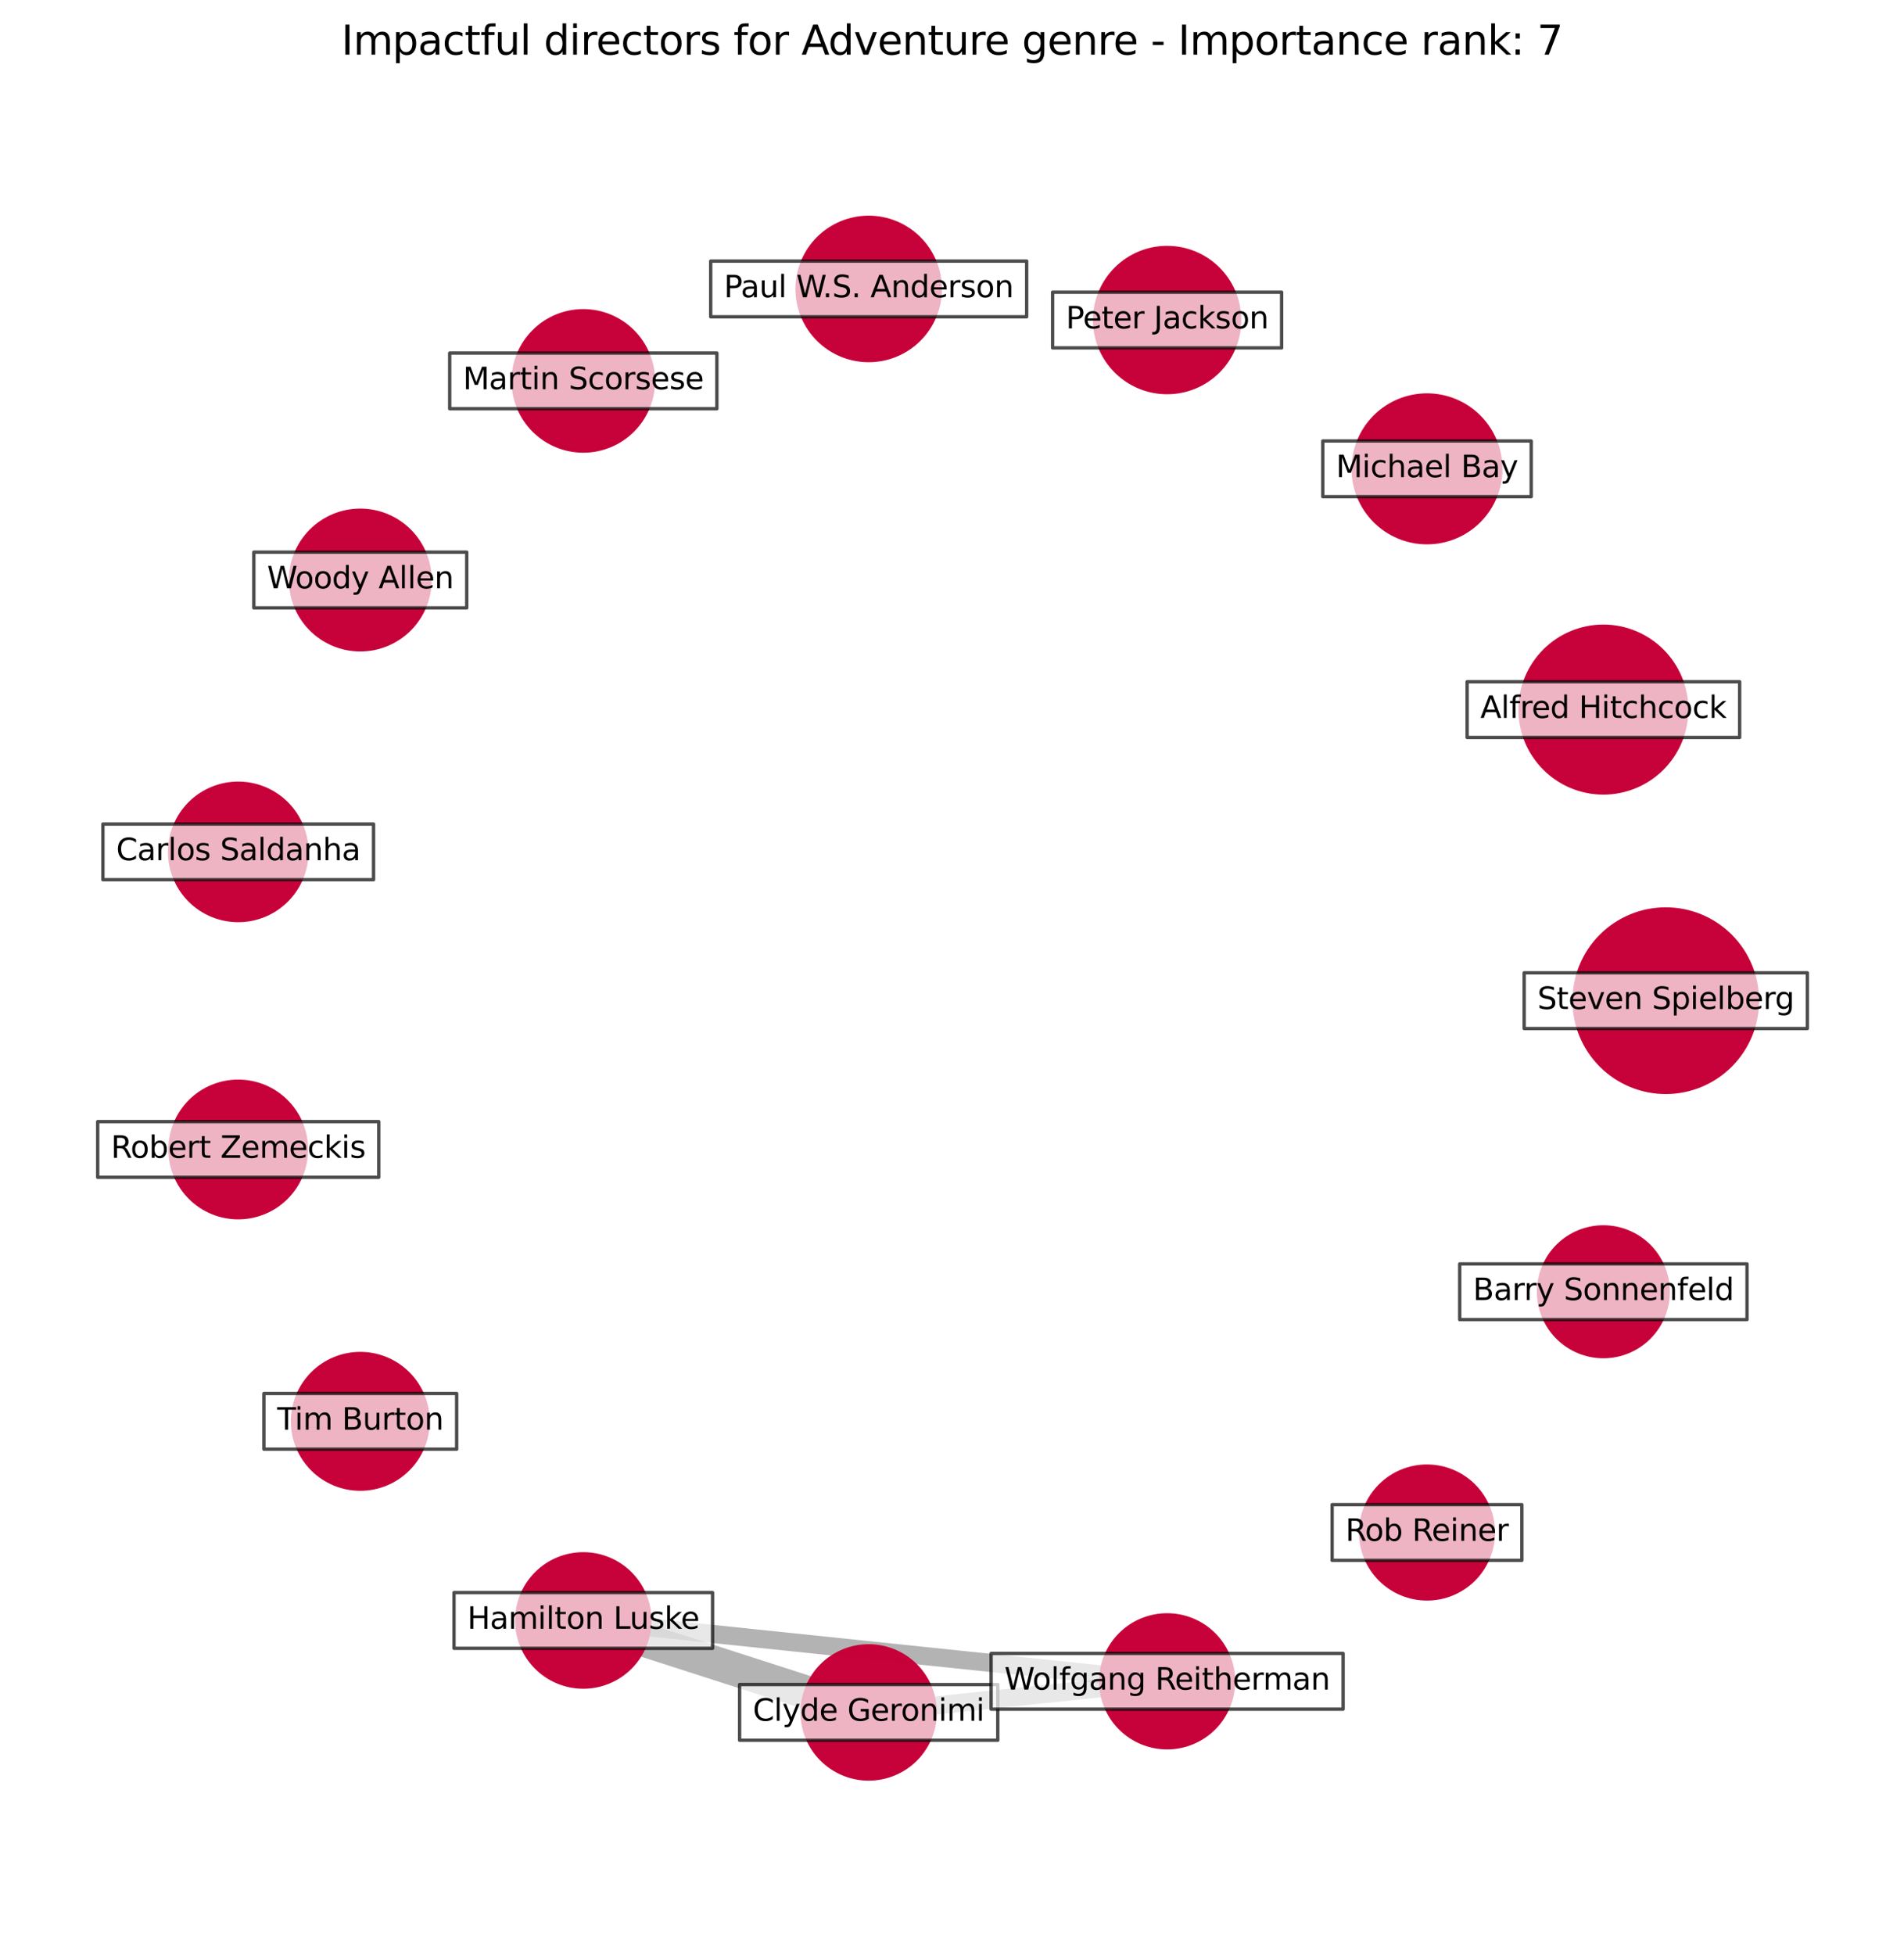 <?xml version="1.0" encoding="utf-8" standalone="no"?>
<!DOCTYPE svg PUBLIC "-//W3C//DTD SVG 1.1//EN"
  "http://www.w3.org/Graphics/SVG/1.1/DTD/svg11.dtd">
<svg xmlns:xlink="http://www.w3.org/1999/xlink" width="568.8pt" height="583.918pt" viewBox="0 0 568.8 583.918" xmlns="http://www.w3.org/2000/svg" version="1.1">
 <defs>
  <style type="text/css">*{stroke-linejoin: round; stroke-linecap: butt}</style>
 </defs>
 <g id="figure_1">
  <g id="patch_1">
   <path d="M 0 583.918 
L 568.8 583.918 
L 568.8 0 
L 0 0 
z
" style="fill: #ffffff"/>
  </g>
  <g id="axes_1">
   <g id="LineCollection_1">
    <path d="M 174.251 483.914 
L 259.51 511.376 
" clip-path="url(#pc24ef731c5)" style="fill: none; stroke: #000000; stroke-opacity: 0.3; stroke-width: 10"/>
    <path d="M 174.251 483.914 
L 348.664 502.087 
" clip-path="url(#pc24ef731c5)" style="fill: none; stroke: #000000; stroke-opacity: 0.3; stroke-width: 5.409"/>
    <path d="M 259.51 511.376 
L 348.664 502.087 
" clip-path="url(#pc24ef731c5)" style="fill: none; stroke: #000000; stroke-opacity: 0.3; stroke-width: 5.409"/>
   </g>
   <g id="PathCollection_1">
    <path d="M 497.631 326.218 
C 504.894 326.218 511.86 323.332 516.996 318.197 
C 522.131 313.061 525.017 306.094 525.017 298.832 
C 525.017 291.569 522.131 284.602 516.996 279.467 
C 511.86 274.331 504.894 271.445 497.631 271.445 
C 490.368 271.445 483.401 274.331 478.266 279.467 
C 473.13 284.602 470.245 291.569 470.245 298.832 
C 470.245 306.094 473.13 313.061 478.266 318.197 
C 483.401 323.332 490.368 326.218 497.631 326.218 
z
" clip-path="url(#pc24ef731c5)" style="fill: #c70039; fill-opacity: 0.99; stroke: #c70039; stroke-opacity: 0.99"/>
    <path d="M 478.992 236.799 
C 485.594 236.799 491.927 234.176 496.595 229.508 
C 501.263 224.84 503.886 218.508 503.886 211.906 
C 503.886 205.304 501.263 198.972 496.595 194.303 
C 491.927 189.635 485.594 187.012 478.992 187.012 
C 472.391 187.012 466.058 189.635 461.39 194.303 
C 456.722 198.972 454.099 205.304 454.099 211.906 
C 454.099 218.508 456.722 224.84 461.39 229.508 
C 466.058 234.176 472.391 236.799 478.992 236.799 
z
" clip-path="url(#pc24ef731c5)" style="fill: #c70039; fill-opacity: 0.99; stroke: #c70039; stroke-opacity: 0.99"/>
    <path d="M 426.3 162.063 
C 432.148 162.063 437.758 159.739 441.893 155.604 
C 446.029 151.468 448.352 145.859 448.352 140.01 
C 448.352 134.162 446.029 128.552 441.893 124.417 
C 437.758 120.281 432.148 117.958 426.3 117.958 
C 420.451 117.958 414.842 120.281 410.706 124.417 
C 406.571 128.552 404.247 134.162 404.247 140.01 
C 404.247 145.859 406.571 151.468 410.706 155.604 
C 414.842 159.739 420.451 162.063 426.3 162.063 
z
" clip-path="url(#pc24ef731c5)" style="fill: #c70039; fill-opacity: 0.99; stroke: #c70039; stroke-opacity: 0.99"/>
    <path d="M 348.664 117.241 
C 354.41 117.241 359.921 114.958 363.983 110.895 
C 368.046 106.833 370.328 101.322 370.328 95.577 
C 370.328 89.831 368.046 84.32 363.983 80.258 
C 359.921 76.195 354.41 73.912 348.664 73.912 
C 342.919 73.912 337.408 76.195 333.345 80.258 
C 329.283 84.32 327 89.831 327 95.577 
C 327 101.322 329.283 106.833 333.345 110.895 
C 337.408 114.958 342.919 117.241 348.664 117.241 
z
" clip-path="url(#pc24ef731c5)" style="fill: #c70039; fill-opacity: 0.99; stroke: #c70039; stroke-opacity: 0.99"/>
    <path d="M 259.51 107.674 
C 265.181 107.674 270.621 105.42 274.632 101.41 
C 278.643 97.399 280.896 91.959 280.896 86.287 
C 280.896 80.616 278.643 75.175 274.632 71.165 
C 270.621 67.154 265.181 64.901 259.51 64.901 
C 253.838 64.901 248.398 67.154 244.387 71.165 
C 240.377 75.175 238.123 80.616 238.123 86.287 
C 238.123 91.959 240.377 97.399 244.387 101.41 
C 248.398 105.42 253.838 107.674 259.51 107.674 
z
" clip-path="url(#pc24ef731c5)" style="fill: #c70039; fill-opacity: 0.99; stroke: #c70039; stroke-opacity: 0.99"/>
    <path d="M 174.251 134.697 
C 179.807 134.697 185.135 132.489 189.064 128.561 
C 192.992 124.633 195.199 119.304 195.199 113.749 
C 195.199 108.194 192.992 102.865 189.064 98.937 
C 185.135 95.008 179.807 92.801 174.251 92.801 
C 168.696 92.801 163.367 95.008 159.439 98.937 
C 155.511 102.865 153.304 108.194 153.304 113.749 
C 153.304 119.304 155.511 124.633 159.439 128.561 
C 163.367 132.489 168.696 134.697 174.251 134.697 
z
" clip-path="url(#pc24ef731c5)" style="fill: #c70039; fill-opacity: 0.99; stroke: #c70039; stroke-opacity: 0.99"/>
    <path d="M 107.631 194.05 
C 113.158 194.05 118.458 191.855 122.366 187.947 
C 126.273 184.04 128.469 178.739 128.469 173.213 
C 128.469 167.687 126.273 162.386 122.366 158.479 
C 118.458 154.571 113.158 152.376 107.631 152.376 
C 102.105 152.376 96.805 154.571 92.897 158.479 
C 88.99 162.386 86.794 167.687 86.794 173.213 
C 86.794 178.739 88.99 184.04 92.897 187.947 
C 96.805 191.855 102.105 194.05 107.631 194.05 
z
" clip-path="url(#pc24ef731c5)" style="fill: #c70039; fill-opacity: 0.99; stroke: #c70039; stroke-opacity: 0.99"/>
    <path d="M 71.169 274.897 
C 76.606 274.897 81.82 272.737 85.665 268.893 
C 89.509 265.049 91.669 259.834 91.669 254.398 
C 91.669 248.961 89.509 243.747 85.665 239.902 
C 81.82 236.058 76.606 233.898 71.169 233.898 
C 65.733 233.898 60.518 236.058 56.674 239.902 
C 52.83 243.747 50.67 248.961 50.67 254.398 
C 50.67 259.834 52.83 265.049 56.674 268.893 
C 60.518 272.737 65.733 274.897 71.169 274.897 
z
" clip-path="url(#pc24ef731c5)" style="fill: #c70039; fill-opacity: 0.99; stroke: #c70039; stroke-opacity: 0.99"/>
    <path d="M 71.169 363.643 
C 76.574 363.643 81.757 361.496 85.579 357.675 
C 89.4 353.853 91.547 348.67 91.547 343.265 
C 91.547 337.861 89.4 332.677 85.579 328.856 
C 81.757 325.035 76.574 322.887 71.169 322.887 
C 65.765 322.887 60.581 325.035 56.76 328.856 
C 52.938 332.677 50.791 337.861 50.791 343.265 
C 50.791 348.67 52.938 353.853 56.76 357.675 
C 60.581 361.496 65.765 363.643 71.169 363.643 
z
" clip-path="url(#pc24ef731c5)" style="fill: #c70039; fill-opacity: 0.99; stroke: #c70039; stroke-opacity: 0.99"/>
    <path d="M 107.631 444.699 
C 113.002 444.699 118.153 442.566 121.95 438.769 
C 125.747 434.971 127.881 429.82 127.881 424.45 
C 127.881 419.08 125.747 413.929 121.95 410.132 
C 118.153 406.334 113.002 404.201 107.631 404.201 
C 102.261 404.201 97.11 406.334 93.313 410.132 
C 89.516 413.929 87.382 419.08 87.382 424.45 
C 87.382 429.82 89.516 434.971 93.313 438.769 
C 97.11 442.566 102.261 444.699 107.631 444.699 
z
" clip-path="url(#pc24ef731c5)" style="fill: #c70039; fill-opacity: 0.99; stroke: #c70039; stroke-opacity: 0.99"/>
    <path d="M 174.251 503.808 
C 179.527 503.808 184.588 501.711 188.318 497.981 
C 192.049 494.25 194.145 489.19 194.145 483.914 
C 194.145 478.638 192.049 473.578 188.318 469.847 
C 184.588 466.117 179.527 464.021 174.251 464.021 
C 168.976 464.021 163.915 466.117 160.185 469.847 
C 156.454 473.578 154.358 478.638 154.358 483.914 
C 154.358 489.19 156.454 494.25 160.185 497.981 
C 163.915 501.711 168.976 503.808 174.251 503.808 
z
" clip-path="url(#pc24ef731c5)" style="fill: #c70039; fill-opacity: 0.99; stroke: #c70039; stroke-opacity: 0.99"/>
    <path d="M 259.51 531.256 
C 264.782 531.256 269.839 529.161 273.567 525.433 
C 277.295 521.705 279.39 516.648 279.39 511.376 
C 279.39 506.104 277.295 501.046 273.567 497.318 
C 269.839 493.59 264.782 491.496 259.51 491.496 
C 254.237 491.496 249.18 493.59 245.452 497.318 
C 241.724 501.046 239.629 506.104 239.629 511.376 
C 239.629 516.648 241.724 521.705 245.452 525.433 
C 249.18 529.161 254.237 531.256 259.51 531.256 
z
" clip-path="url(#pc24ef731c5)" style="fill: #c70039; fill-opacity: 0.99; stroke: #c70039; stroke-opacity: 0.99"/>
    <path d="M 348.664 521.927 
C 353.926 521.927 358.973 519.836 362.694 516.116 
C 366.414 512.395 368.505 507.348 368.505 502.087 
C 368.505 496.825 366.414 491.778 362.694 488.057 
C 358.973 484.337 353.926 482.246 348.664 482.246 
C 343.403 482.246 338.356 484.337 334.635 488.057 
C 330.914 491.778 328.824 496.825 328.824 502.087 
C 328.824 507.348 330.914 512.395 334.635 516.116 
C 338.356 519.836 343.403 521.927 348.664 521.927 
z
" clip-path="url(#pc24ef731c5)" style="fill: #c70039; fill-opacity: 0.99; stroke: #c70039; stroke-opacity: 0.99"/>
    <path d="M 426.3 477.48 
C 431.558 477.48 436.602 475.391 440.32 471.673 
C 444.038 467.954 446.127 462.911 446.127 457.653 
C 446.127 452.395 444.038 447.351 440.32 443.633 
C 436.602 439.915 431.558 437.826 426.3 437.826 
C 421.042 437.826 415.998 439.915 412.28 443.633 
C 408.562 447.351 406.473 452.395 406.473 457.653 
C 406.473 462.911 408.562 467.954 412.28 471.673 
C 415.998 475.391 421.042 477.48 426.3 477.48 
z
" clip-path="url(#pc24ef731c5)" style="fill: #c70039; fill-opacity: 0.99; stroke: #c70039; stroke-opacity: 0.99"/>
    <path d="M 478.992 405.122 
C 484.128 405.122 489.054 403.082 492.685 399.45 
C 496.317 395.819 498.357 390.893 498.357 385.757 
C 498.357 380.622 496.317 375.696 492.685 372.064 
C 489.054 368.433 484.128 366.392 478.992 366.392 
C 473.857 366.392 468.931 368.433 465.299 372.064 
C 461.668 375.696 459.627 380.622 459.627 385.757 
C 459.627 390.893 461.668 395.819 465.299 399.45 
C 468.931 403.082 473.857 405.122 478.992 405.122 
z
" clip-path="url(#pc24ef731c5)" style="fill: #c70039; fill-opacity: 0.99; stroke: #c70039; stroke-opacity: 0.99"/>
   </g>
   <g id="text_1">
    <g id="patch_2">
     <path d="M 455.33 307.147 
L 539.931 307.147 
L 539.931 290.516 
L 455.33 290.516 
z
" clip-path="url(#pc24ef731c5)" style="fill: #ffffff; opacity: 0.7; stroke: #000000; stroke-linejoin: miter"/>
    </g>
    <g clip-path="url(#pc24ef731c5)">
     <!-- Steven Spielberg -->
     <g transform="translate(459.29 301.315)scale(0.09 -0.09)">
      <defs>
       <path id="DejaVuSans-53" d="M 3425 4513 
L 3425 3897 
Q 3066 4069 2747 4153 
Q 2428 4238 2131 4238 
Q 1616 4238 1336 4038 
Q 1056 3838 1056 3469 
Q 1056 3159 1242 3001 
Q 1428 2844 1947 2747 
L 2328 2669 
Q 3034 2534 3370 2195 
Q 3706 1856 3706 1288 
Q 3706 609 3251 259 
Q 2797 -91 1919 -91 
Q 1588 -91 1214 -16 
Q 841 59 441 206 
L 441 856 
Q 825 641 1194 531 
Q 1563 422 1919 422 
Q 2459 422 2753 634 
Q 3047 847 3047 1241 
Q 3047 1584 2836 1778 
Q 2625 1972 2144 2069 
L 1759 2144 
Q 1053 2284 737 2584 
Q 422 2884 422 3419 
Q 422 4038 858 4394 
Q 1294 4750 2059 4750 
Q 2388 4750 2728 4690 
Q 3069 4631 3425 4513 
z
" transform="scale(0.016)"/>
       <path id="DejaVuSans-74" d="M 1172 4494 
L 1172 3500 
L 2356 3500 
L 2356 3053 
L 1172 3053 
L 1172 1153 
Q 1172 725 1289 603 
Q 1406 481 1766 481 
L 2356 481 
L 2356 0 
L 1766 0 
Q 1100 0 847 248 
Q 594 497 594 1153 
L 594 3053 
L 172 3053 
L 172 3500 
L 594 3500 
L 594 4494 
L 1172 4494 
z
" transform="scale(0.016)"/>
       <path id="DejaVuSans-65" d="M 3597 1894 
L 3597 1613 
L 953 1613 
Q 991 1019 1311 708 
Q 1631 397 2203 397 
Q 2534 397 2845 478 
Q 3156 559 3463 722 
L 3463 178 
Q 3153 47 2828 -22 
Q 2503 -91 2169 -91 
Q 1331 -91 842 396 
Q 353 884 353 1716 
Q 353 2575 817 3079 
Q 1281 3584 2069 3584 
Q 2775 3584 3186 3129 
Q 3597 2675 3597 1894 
z
M 3022 2063 
Q 3016 2534 2758 2815 
Q 2500 3097 2075 3097 
Q 1594 3097 1305 2825 
Q 1016 2553 972 2059 
L 3022 2063 
z
" transform="scale(0.016)"/>
       <path id="DejaVuSans-76" d="M 191 3500 
L 800 3500 
L 1894 563 
L 2988 3500 
L 3597 3500 
L 2284 0 
L 1503 0 
L 191 3500 
z
" transform="scale(0.016)"/>
       <path id="DejaVuSans-6e" d="M 3513 2113 
L 3513 0 
L 2938 0 
L 2938 2094 
Q 2938 2591 2744 2837 
Q 2550 3084 2163 3084 
Q 1697 3084 1428 2787 
Q 1159 2491 1159 1978 
L 1159 0 
L 581 0 
L 581 3500 
L 1159 3500 
L 1159 2956 
Q 1366 3272 1645 3428 
Q 1925 3584 2291 3584 
Q 2894 3584 3203 3211 
Q 3513 2838 3513 2113 
z
" transform="scale(0.016)"/>
       <path id="DejaVuSans-20" transform="scale(0.016)"/>
       <path id="DejaVuSans-70" d="M 1159 525 
L 1159 -1331 
L 581 -1331 
L 581 3500 
L 1159 3500 
L 1159 2969 
Q 1341 3281 1617 3432 
Q 1894 3584 2278 3584 
Q 2916 3584 3314 3078 
Q 3713 2572 3713 1747 
Q 3713 922 3314 415 
Q 2916 -91 2278 -91 
Q 1894 -91 1617 61 
Q 1341 213 1159 525 
z
M 3116 1747 
Q 3116 2381 2855 2742 
Q 2594 3103 2138 3103 
Q 1681 3103 1420 2742 
Q 1159 2381 1159 1747 
Q 1159 1113 1420 752 
Q 1681 391 2138 391 
Q 2594 391 2855 752 
Q 3116 1113 3116 1747 
z
" transform="scale(0.016)"/>
       <path id="DejaVuSans-69" d="M 603 3500 
L 1178 3500 
L 1178 0 
L 603 0 
L 603 3500 
z
M 603 4863 
L 1178 4863 
L 1178 4134 
L 603 4134 
L 603 4863 
z
" transform="scale(0.016)"/>
       <path id="DejaVuSans-6c" d="M 603 4863 
L 1178 4863 
L 1178 0 
L 603 0 
L 603 4863 
z
" transform="scale(0.016)"/>
       <path id="DejaVuSans-62" d="M 3116 1747 
Q 3116 2381 2855 2742 
Q 2594 3103 2138 3103 
Q 1681 3103 1420 2742 
Q 1159 2381 1159 1747 
Q 1159 1113 1420 752 
Q 1681 391 2138 391 
Q 2594 391 2855 752 
Q 3116 1113 3116 1747 
z
M 1159 2969 
Q 1341 3281 1617 3432 
Q 1894 3584 2278 3584 
Q 2916 3584 3314 3078 
Q 3713 2572 3713 1747 
Q 3713 922 3314 415 
Q 2916 -91 2278 -91 
Q 1894 -91 1617 61 
Q 1341 213 1159 525 
L 1159 0 
L 581 0 
L 581 4863 
L 1159 4863 
L 1159 2969 
z
" transform="scale(0.016)"/>
       <path id="DejaVuSans-72" d="M 2631 2963 
Q 2534 3019 2420 3045 
Q 2306 3072 2169 3072 
Q 1681 3072 1420 2755 
Q 1159 2438 1159 1844 
L 1159 0 
L 581 0 
L 581 3500 
L 1159 3500 
L 1159 2956 
Q 1341 3275 1631 3429 
Q 1922 3584 2338 3584 
Q 2397 3584 2469 3576 
Q 2541 3569 2628 3553 
L 2631 2963 
z
" transform="scale(0.016)"/>
       <path id="DejaVuSans-67" d="M 2906 1791 
Q 2906 2416 2648 2759 
Q 2391 3103 1925 3103 
Q 1463 3103 1205 2759 
Q 947 2416 947 1791 
Q 947 1169 1205 825 
Q 1463 481 1925 481 
Q 2391 481 2648 825 
Q 2906 1169 2906 1791 
z
M 3481 434 
Q 3481 -459 3084 -895 
Q 2688 -1331 1869 -1331 
Q 1566 -1331 1297 -1286 
Q 1028 -1241 775 -1147 
L 775 -588 
Q 1028 -725 1275 -790 
Q 1522 -856 1778 -856 
Q 2344 -856 2625 -561 
Q 2906 -266 2906 331 
L 2906 616 
Q 2728 306 2450 153 
Q 2172 0 1784 0 
Q 1141 0 747 490 
Q 353 981 353 1791 
Q 353 2603 747 3093 
Q 1141 3584 1784 3584 
Q 2172 3584 2450 3431 
Q 2728 3278 2906 2969 
L 2906 3500 
L 3481 3500 
L 3481 434 
z
" transform="scale(0.016)"/>
      </defs>
      <use xlink:href="#DejaVuSans-53"/>
      <use xlink:href="#DejaVuSans-74" x="63.477"/>
      <use xlink:href="#DejaVuSans-65" x="102.686"/>
      <use xlink:href="#DejaVuSans-76" x="164.209"/>
      <use xlink:href="#DejaVuSans-65" x="223.389"/>
      <use xlink:href="#DejaVuSans-6e" x="284.912"/>
      <use xlink:href="#DejaVuSans-20" x="348.291"/>
      <use xlink:href="#DejaVuSans-53" x="380.078"/>
      <use xlink:href="#DejaVuSans-70" x="443.555"/>
      <use xlink:href="#DejaVuSans-69" x="507.031"/>
      <use xlink:href="#DejaVuSans-65" x="534.814"/>
      <use xlink:href="#DejaVuSans-6c" x="596.338"/>
      <use xlink:href="#DejaVuSans-62" x="624.121"/>
      <use xlink:href="#DejaVuSans-65" x="687.598"/>
      <use xlink:href="#DejaVuSans-72" x="749.121"/>
      <use xlink:href="#DejaVuSans-67" x="788.484"/>
     </g>
    </g>
   </g>
   <g id="text_2">
    <g id="patch_3">
     <path d="M 438.283 220.221 
L 519.702 220.221 
L 519.702 203.591 
L 438.283 203.591 
z
" clip-path="url(#pc24ef731c5)" style="fill: #ffffff; opacity: 0.7; stroke: #000000; stroke-linejoin: miter"/>
    </g>
    <g clip-path="url(#pc24ef731c5)">
     <!-- Alfred Hitchcock -->
     <g transform="translate(442.243 214.389)scale(0.09 -0.09)">
      <defs>
       <path id="DejaVuSans-41" d="M 2188 4044 
L 1331 1722 
L 3047 1722 
L 2188 4044 
z
M 1831 4666 
L 2547 4666 
L 4325 0 
L 3669 0 
L 3244 1197 
L 1141 1197 
L 716 0 
L 50 0 
L 1831 4666 
z
" transform="scale(0.016)"/>
       <path id="DejaVuSans-66" d="M 2375 4863 
L 2375 4384 
L 1825 4384 
Q 1516 4384 1395 4259 
Q 1275 4134 1275 3809 
L 1275 3500 
L 2222 3500 
L 2222 3053 
L 1275 3053 
L 1275 0 
L 697 0 
L 697 3053 
L 147 3053 
L 147 3500 
L 697 3500 
L 697 3744 
Q 697 4328 969 4595 
Q 1241 4863 1831 4863 
L 2375 4863 
z
" transform="scale(0.016)"/>
       <path id="DejaVuSans-64" d="M 2906 2969 
L 2906 4863 
L 3481 4863 
L 3481 0 
L 2906 0 
L 2906 525 
Q 2725 213 2448 61 
Q 2172 -91 1784 -91 
Q 1150 -91 751 415 
Q 353 922 353 1747 
Q 353 2572 751 3078 
Q 1150 3584 1784 3584 
Q 2172 3584 2448 3432 
Q 2725 3281 2906 2969 
z
M 947 1747 
Q 947 1113 1208 752 
Q 1469 391 1925 391 
Q 2381 391 2643 752 
Q 2906 1113 2906 1747 
Q 2906 2381 2643 2742 
Q 2381 3103 1925 3103 
Q 1469 3103 1208 2742 
Q 947 2381 947 1747 
z
" transform="scale(0.016)"/>
       <path id="DejaVuSans-48" d="M 628 4666 
L 1259 4666 
L 1259 2753 
L 3553 2753 
L 3553 4666 
L 4184 4666 
L 4184 0 
L 3553 0 
L 3553 2222 
L 1259 2222 
L 1259 0 
L 628 0 
L 628 4666 
z
" transform="scale(0.016)"/>
       <path id="DejaVuSans-63" d="M 3122 3366 
L 3122 2828 
Q 2878 2963 2633 3030 
Q 2388 3097 2138 3097 
Q 1578 3097 1268 2742 
Q 959 2388 959 1747 
Q 959 1106 1268 751 
Q 1578 397 2138 397 
Q 2388 397 2633 464 
Q 2878 531 3122 666 
L 3122 134 
Q 2881 22 2623 -34 
Q 2366 -91 2075 -91 
Q 1284 -91 818 406 
Q 353 903 353 1747 
Q 353 2603 823 3093 
Q 1294 3584 2113 3584 
Q 2378 3584 2631 3529 
Q 2884 3475 3122 3366 
z
" transform="scale(0.016)"/>
       <path id="DejaVuSans-68" d="M 3513 2113 
L 3513 0 
L 2938 0 
L 2938 2094 
Q 2938 2591 2744 2837 
Q 2550 3084 2163 3084 
Q 1697 3084 1428 2787 
Q 1159 2491 1159 1978 
L 1159 0 
L 581 0 
L 581 4863 
L 1159 4863 
L 1159 2956 
Q 1366 3272 1645 3428 
Q 1925 3584 2291 3584 
Q 2894 3584 3203 3211 
Q 3513 2838 3513 2113 
z
" transform="scale(0.016)"/>
       <path id="DejaVuSans-6f" d="M 1959 3097 
Q 1497 3097 1228 2736 
Q 959 2375 959 1747 
Q 959 1119 1226 758 
Q 1494 397 1959 397 
Q 2419 397 2687 759 
Q 2956 1122 2956 1747 
Q 2956 2369 2687 2733 
Q 2419 3097 1959 3097 
z
M 1959 3584 
Q 2709 3584 3137 3096 
Q 3566 2609 3566 1747 
Q 3566 888 3137 398 
Q 2709 -91 1959 -91 
Q 1206 -91 779 398 
Q 353 888 353 1747 
Q 353 2609 779 3096 
Q 1206 3584 1959 3584 
z
" transform="scale(0.016)"/>
       <path id="DejaVuSans-6b" d="M 581 4863 
L 1159 4863 
L 1159 1991 
L 2875 3500 
L 3609 3500 
L 1753 1863 
L 3688 0 
L 2938 0 
L 1159 1709 
L 1159 0 
L 581 0 
L 581 4863 
z
" transform="scale(0.016)"/>
      </defs>
      <use xlink:href="#DejaVuSans-41"/>
      <use xlink:href="#DejaVuSans-6c" x="68.408"/>
      <use xlink:href="#DejaVuSans-66" x="96.191"/>
      <use xlink:href="#DejaVuSans-72" x="131.396"/>
      <use xlink:href="#DejaVuSans-65" x="170.26"/>
      <use xlink:href="#DejaVuSans-64" x="231.783"/>
      <use xlink:href="#DejaVuSans-20" x="295.26"/>
      <use xlink:href="#DejaVuSans-48" x="327.047"/>
      <use xlink:href="#DejaVuSans-69" x="402.242"/>
      <use xlink:href="#DejaVuSans-74" x="430.025"/>
      <use xlink:href="#DejaVuSans-63" x="469.234"/>
      <use xlink:href="#DejaVuSans-68" x="524.215"/>
      <use xlink:href="#DejaVuSans-63" x="587.594"/>
      <use xlink:href="#DejaVuSans-6f" x="642.574"/>
      <use xlink:href="#DejaVuSans-63" x="703.756"/>
      <use xlink:href="#DejaVuSans-6b" x="758.736"/>
     </g>
    </g>
   </g>
   <g id="text_3">
    <g id="patch_4">
     <path d="M 395.165 148.326 
L 457.434 148.326 
L 457.434 131.695 
L 395.165 131.695 
z
" clip-path="url(#pc24ef731c5)" style="fill: #ffffff; opacity: 0.7; stroke: #000000; stroke-linejoin: miter"/>
    </g>
    <g clip-path="url(#pc24ef731c5)">
     <!-- Michael Bay -->
     <g transform="translate(399.125 142.494)scale(0.09 -0.09)">
      <defs>
       <path id="DejaVuSans-4d" d="M 628 4666 
L 1569 4666 
L 2759 1491 
L 3956 4666 
L 4897 4666 
L 4897 0 
L 4281 0 
L 4281 4097 
L 3078 897 
L 2444 897 
L 1241 4097 
L 1241 0 
L 628 0 
L 628 4666 
z
" transform="scale(0.016)"/>
       <path id="DejaVuSans-61" d="M 2194 1759 
Q 1497 1759 1228 1600 
Q 959 1441 959 1056 
Q 959 750 1161 570 
Q 1363 391 1709 391 
Q 2188 391 2477 730 
Q 2766 1069 2766 1631 
L 2766 1759 
L 2194 1759 
z
M 3341 1997 
L 3341 0 
L 2766 0 
L 2766 531 
Q 2569 213 2275 61 
Q 1981 -91 1556 -91 
Q 1019 -91 701 211 
Q 384 513 384 1019 
Q 384 1609 779 1909 
Q 1175 2209 1959 2209 
L 2766 2209 
L 2766 2266 
Q 2766 2663 2505 2880 
Q 2244 3097 1772 3097 
Q 1472 3097 1187 3025 
Q 903 2953 641 2809 
L 641 3341 
Q 956 3463 1253 3523 
Q 1550 3584 1831 3584 
Q 2591 3584 2966 3190 
Q 3341 2797 3341 1997 
z
" transform="scale(0.016)"/>
       <path id="DejaVuSans-42" d="M 1259 2228 
L 1259 519 
L 2272 519 
Q 2781 519 3026 730 
Q 3272 941 3272 1375 
Q 3272 1813 3026 2020 
Q 2781 2228 2272 2228 
L 1259 2228 
z
M 1259 4147 
L 1259 2741 
L 2194 2741 
Q 2656 2741 2882 2914 
Q 3109 3088 3109 3444 
Q 3109 3797 2882 3972 
Q 2656 4147 2194 4147 
L 1259 4147 
z
M 628 4666 
L 2241 4666 
Q 2963 4666 3353 4366 
Q 3744 4066 3744 3513 
Q 3744 3084 3544 2831 
Q 3344 2578 2956 2516 
Q 3422 2416 3680 2098 
Q 3938 1781 3938 1306 
Q 3938 681 3513 340 
Q 3088 0 2303 0 
L 628 0 
L 628 4666 
z
" transform="scale(0.016)"/>
       <path id="DejaVuSans-79" d="M 2059 -325 
Q 1816 -950 1584 -1140 
Q 1353 -1331 966 -1331 
L 506 -1331 
L 506 -850 
L 844 -850 
Q 1081 -850 1212 -737 
Q 1344 -625 1503 -206 
L 1606 56 
L 191 3500 
L 800 3500 
L 1894 763 
L 2988 3500 
L 3597 3500 
L 2059 -325 
z
" transform="scale(0.016)"/>
      </defs>
      <use xlink:href="#DejaVuSans-4d"/>
      <use xlink:href="#DejaVuSans-69" x="86.279"/>
      <use xlink:href="#DejaVuSans-63" x="114.062"/>
      <use xlink:href="#DejaVuSans-68" x="169.043"/>
      <use xlink:href="#DejaVuSans-61" x="232.422"/>
      <use xlink:href="#DejaVuSans-65" x="293.701"/>
      <use xlink:href="#DejaVuSans-6c" x="355.225"/>
      <use xlink:href="#DejaVuSans-20" x="383.008"/>
      <use xlink:href="#DejaVuSans-42" x="414.795"/>
      <use xlink:href="#DejaVuSans-61" x="483.398"/>
      <use xlink:href="#DejaVuSans-79" x="544.678"/>
     </g>
    </g>
   </g>
   <g id="text_4">
    <g id="patch_5">
     <path d="M 314.457 103.892 
L 382.871 103.892 
L 382.871 87.261 
L 314.457 87.261 
z
" clip-path="url(#pc24ef731c5)" style="fill: #ffffff; opacity: 0.7; stroke: #000000; stroke-linejoin: miter"/>
    </g>
    <g clip-path="url(#pc24ef731c5)">
     <!-- Peter Jackson -->
     <g transform="translate(318.417 98.06)scale(0.09 -0.09)">
      <defs>
       <path id="DejaVuSans-50" d="M 1259 4147 
L 1259 2394 
L 2053 2394 
Q 2494 2394 2734 2622 
Q 2975 2850 2975 3272 
Q 2975 3691 2734 3919 
Q 2494 4147 2053 4147 
L 1259 4147 
z
M 628 4666 
L 2053 4666 
Q 2838 4666 3239 4311 
Q 3641 3956 3641 3272 
Q 3641 2581 3239 2228 
Q 2838 1875 2053 1875 
L 1259 1875 
L 1259 0 
L 628 0 
L 628 4666 
z
" transform="scale(0.016)"/>
       <path id="DejaVuSans-4a" d="M 628 4666 
L 1259 4666 
L 1259 325 
Q 1259 -519 939 -900 
Q 619 -1281 -91 -1281 
L -331 -1281 
L -331 -750 
L -134 -750 
Q 284 -750 456 -515 
Q 628 -281 628 325 
L 628 4666 
z
" transform="scale(0.016)"/>
       <path id="DejaVuSans-73" d="M 2834 3397 
L 2834 2853 
Q 2591 2978 2328 3040 
Q 2066 3103 1784 3103 
Q 1356 3103 1142 2972 
Q 928 2841 928 2578 
Q 928 2378 1081 2264 
Q 1234 2150 1697 2047 
L 1894 2003 
Q 2506 1872 2764 1633 
Q 3022 1394 3022 966 
Q 3022 478 2636 193 
Q 2250 -91 1575 -91 
Q 1294 -91 989 -36 
Q 684 19 347 128 
L 347 722 
Q 666 556 975 473 
Q 1284 391 1588 391 
Q 1994 391 2212 530 
Q 2431 669 2431 922 
Q 2431 1156 2273 1281 
Q 2116 1406 1581 1522 
L 1381 1569 
Q 847 1681 609 1914 
Q 372 2147 372 2553 
Q 372 3047 722 3315 
Q 1072 3584 1716 3584 
Q 2034 3584 2315 3537 
Q 2597 3491 2834 3397 
z
" transform="scale(0.016)"/>
      </defs>
      <use xlink:href="#DejaVuSans-50"/>
      <use xlink:href="#DejaVuSans-65" x="56.678"/>
      <use xlink:href="#DejaVuSans-74" x="118.201"/>
      <use xlink:href="#DejaVuSans-65" x="157.41"/>
      <use xlink:href="#DejaVuSans-72" x="218.934"/>
      <use xlink:href="#DejaVuSans-20" x="260.047"/>
      <use xlink:href="#DejaVuSans-4a" x="291.834"/>
      <use xlink:href="#DejaVuSans-61" x="321.326"/>
      <use xlink:href="#DejaVuSans-63" x="382.605"/>
      <use xlink:href="#DejaVuSans-6b" x="437.586"/>
      <use xlink:href="#DejaVuSans-73" x="495.496"/>
      <use xlink:href="#DejaVuSans-6f" x="547.596"/>
      <use xlink:href="#DejaVuSans-6e" x="608.777"/>
     </g>
    </g>
   </g>
   <g id="text_5">
    <g id="patch_6">
     <path d="M 212.314 94.603 
L 306.705 94.603 
L 306.705 77.972 
L 212.314 77.972 
z
" clip-path="url(#pc24ef731c5)" style="fill: #ffffff; opacity: 0.7; stroke: #000000; stroke-linejoin: miter"/>
    </g>
    <g clip-path="url(#pc24ef731c5)">
     <!-- Paul W.S. Anderson -->
     <g transform="translate(216.274 88.771)scale(0.09 -0.09)">
      <defs>
       <path id="DejaVuSans-75" d="M 544 1381 
L 544 3500 
L 1119 3500 
L 1119 1403 
Q 1119 906 1312 657 
Q 1506 409 1894 409 
Q 2359 409 2629 706 
Q 2900 1003 2900 1516 
L 2900 3500 
L 3475 3500 
L 3475 0 
L 2900 0 
L 2900 538 
Q 2691 219 2414 64 
Q 2138 -91 1772 -91 
Q 1169 -91 856 284 
Q 544 659 544 1381 
z
M 1991 3584 
L 1991 3584 
z
" transform="scale(0.016)"/>
       <path id="DejaVuSans-57" d="M 213 4666 
L 850 4666 
L 1831 722 
L 2809 4666 
L 3519 4666 
L 4500 722 
L 5478 4666 
L 6119 4666 
L 4947 0 
L 4153 0 
L 3169 4050 
L 2175 0 
L 1381 0 
L 213 4666 
z
" transform="scale(0.016)"/>
       <path id="DejaVuSans-2e" d="M 684 794 
L 1344 794 
L 1344 0 
L 684 0 
L 684 794 
z
" transform="scale(0.016)"/>
      </defs>
      <use xlink:href="#DejaVuSans-50"/>
      <use xlink:href="#DejaVuSans-61" x="55.803"/>
      <use xlink:href="#DejaVuSans-75" x="117.082"/>
      <use xlink:href="#DejaVuSans-6c" x="180.461"/>
      <use xlink:href="#DejaVuSans-20" x="208.244"/>
      <use xlink:href="#DejaVuSans-57" x="240.031"/>
      <use xlink:href="#DejaVuSans-2e" x="327.408"/>
      <use xlink:href="#DejaVuSans-53" x="359.195"/>
      <use xlink:href="#DejaVuSans-2e" x="422.672"/>
      <use xlink:href="#DejaVuSans-20" x="454.459"/>
      <use xlink:href="#DejaVuSans-41" x="486.246"/>
      <use xlink:href="#DejaVuSans-6e" x="554.654"/>
      <use xlink:href="#DejaVuSans-64" x="618.033"/>
      <use xlink:href="#DejaVuSans-65" x="681.51"/>
      <use xlink:href="#DejaVuSans-72" x="743.033"/>
      <use xlink:href="#DejaVuSans-73" x="784.146"/>
      <use xlink:href="#DejaVuSans-6f" x="836.246"/>
      <use xlink:href="#DejaVuSans-6e" x="897.428"/>
     </g>
    </g>
   </g>
   <g id="text_6">
    <g id="patch_7">
     <path d="M 134.344 122.064 
L 214.159 122.064 
L 214.159 105.434 
L 134.344 105.434 
z
" clip-path="url(#pc24ef731c5)" style="fill: #ffffff; opacity: 0.7; stroke: #000000; stroke-linejoin: miter"/>
    </g>
    <g clip-path="url(#pc24ef731c5)">
     <!-- Martin Scorsese -->
     <g transform="translate(138.304 116.232)scale(0.09 -0.09)">
      <use xlink:href="#DejaVuSans-4d"/>
      <use xlink:href="#DejaVuSans-61" x="86.279"/>
      <use xlink:href="#DejaVuSans-72" x="147.559"/>
      <use xlink:href="#DejaVuSans-74" x="188.672"/>
      <use xlink:href="#DejaVuSans-69" x="227.881"/>
      <use xlink:href="#DejaVuSans-6e" x="255.664"/>
      <use xlink:href="#DejaVuSans-20" x="319.043"/>
      <use xlink:href="#DejaVuSans-53" x="350.83"/>
      <use xlink:href="#DejaVuSans-63" x="414.307"/>
      <use xlink:href="#DejaVuSans-6f" x="469.287"/>
      <use xlink:href="#DejaVuSans-72" x="530.469"/>
      <use xlink:href="#DejaVuSans-73" x="571.582"/>
      <use xlink:href="#DejaVuSans-65" x="623.682"/>
      <use xlink:href="#DejaVuSans-73" x="685.205"/>
      <use xlink:href="#DejaVuSans-65" x="737.305"/>
     </g>
    </g>
   </g>
   <g id="text_7">
    <g id="patch_8">
     <path d="M 75.83 181.528 
L 139.433 181.528 
L 139.433 164.898 
L 75.83 164.898 
z
" clip-path="url(#pc24ef731c5)" style="fill: #ffffff; opacity: 0.7; stroke: #000000; stroke-linejoin: miter"/>
    </g>
    <g clip-path="url(#pc24ef731c5)">
     <!-- Woody Allen -->
     <g transform="translate(79.79 175.697)scale(0.09 -0.09)">
      <use xlink:href="#DejaVuSans-57"/>
      <use xlink:href="#DejaVuSans-6f" x="93.002"/>
      <use xlink:href="#DejaVuSans-6f" x="154.184"/>
      <use xlink:href="#DejaVuSans-64" x="215.365"/>
      <use xlink:href="#DejaVuSans-79" x="278.842"/>
      <use xlink:href="#DejaVuSans-20" x="338.021"/>
      <use xlink:href="#DejaVuSans-41" x="369.809"/>
      <use xlink:href="#DejaVuSans-6c" x="438.217"/>
      <use xlink:href="#DejaVuSans-6c" x="466"/>
      <use xlink:href="#DejaVuSans-65" x="493.783"/>
      <use xlink:href="#DejaVuSans-6e" x="555.307"/>
     </g>
    </g>
   </g>
   <g id="text_8">
    <g id="patch_9">
     <path d="M 30.741 262.713 
L 111.598 262.713 
L 111.598 246.083 
L 30.741 246.083 
z
" clip-path="url(#pc24ef731c5)" style="fill: #ffffff; opacity: 0.7; stroke: #000000; stroke-linejoin: miter"/>
    </g>
    <g clip-path="url(#pc24ef731c5)">
     <!-- Carlos Saldanha -->
     <g transform="translate(34.701 256.881)scale(0.09 -0.09)">
      <defs>
       <path id="DejaVuSans-43" d="M 4122 4306 
L 4122 3641 
Q 3803 3938 3442 4084 
Q 3081 4231 2675 4231 
Q 1875 4231 1450 3742 
Q 1025 3253 1025 2328 
Q 1025 1406 1450 917 
Q 1875 428 2675 428 
Q 3081 428 3442 575 
Q 3803 722 4122 1019 
L 4122 359 
Q 3791 134 3420 21 
Q 3050 -91 2638 -91 
Q 1578 -91 968 557 
Q 359 1206 359 2328 
Q 359 3453 968 4101 
Q 1578 4750 2638 4750 
Q 3056 4750 3426 4639 
Q 3797 4528 4122 4306 
z
" transform="scale(0.016)"/>
      </defs>
      <use xlink:href="#DejaVuSans-43"/>
      <use xlink:href="#DejaVuSans-61" x="69.824"/>
      <use xlink:href="#DejaVuSans-72" x="131.104"/>
      <use xlink:href="#DejaVuSans-6c" x="172.217"/>
      <use xlink:href="#DejaVuSans-6f" x="200"/>
      <use xlink:href="#DejaVuSans-73" x="261.182"/>
      <use xlink:href="#DejaVuSans-20" x="313.281"/>
      <use xlink:href="#DejaVuSans-53" x="345.068"/>
      <use xlink:href="#DejaVuSans-61" x="408.545"/>
      <use xlink:href="#DejaVuSans-6c" x="469.824"/>
      <use xlink:href="#DejaVuSans-64" x="497.607"/>
      <use xlink:href="#DejaVuSans-61" x="561.084"/>
      <use xlink:href="#DejaVuSans-6e" x="622.363"/>
      <use xlink:href="#DejaVuSans-68" x="685.742"/>
      <use xlink:href="#DejaVuSans-61" x="749.121"/>
     </g>
    </g>
   </g>
   <g id="text_9">
    <g id="patch_10">
     <path d="M 29.184 351.581 
L 113.155 351.581 
L 113.155 334.95 
L 29.184 334.95 
z
" clip-path="url(#pc24ef731c5)" style="fill: #ffffff; opacity: 0.7; stroke: #000000; stroke-linejoin: miter"/>
    </g>
    <g clip-path="url(#pc24ef731c5)">
     <!-- Robert Zemeckis -->
     <g transform="translate(33.144 345.749)scale(0.09 -0.09)">
      <defs>
       <path id="DejaVuSans-52" d="M 2841 2188 
Q 3044 2119 3236 1894 
Q 3428 1669 3622 1275 
L 4263 0 
L 3584 0 
L 2988 1197 
Q 2756 1666 2539 1819 
Q 2322 1972 1947 1972 
L 1259 1972 
L 1259 0 
L 628 0 
L 628 4666 
L 2053 4666 
Q 2853 4666 3247 4331 
Q 3641 3997 3641 3322 
Q 3641 2881 3436 2590 
Q 3231 2300 2841 2188 
z
M 1259 4147 
L 1259 2491 
L 2053 2491 
Q 2509 2491 2742 2702 
Q 2975 2913 2975 3322 
Q 2975 3731 2742 3939 
Q 2509 4147 2053 4147 
L 1259 4147 
z
" transform="scale(0.016)"/>
       <path id="DejaVuSans-5a" d="M 359 4666 
L 4025 4666 
L 4025 4184 
L 1075 531 
L 4097 531 
L 4097 0 
L 288 0 
L 288 481 
L 3238 4134 
L 359 4134 
L 359 4666 
z
" transform="scale(0.016)"/>
       <path id="DejaVuSans-6d" d="M 3328 2828 
Q 3544 3216 3844 3400 
Q 4144 3584 4550 3584 
Q 5097 3584 5394 3201 
Q 5691 2819 5691 2113 
L 5691 0 
L 5113 0 
L 5113 2094 
Q 5113 2597 4934 2840 
Q 4756 3084 4391 3084 
Q 3944 3084 3684 2787 
Q 3425 2491 3425 1978 
L 3425 0 
L 2847 0 
L 2847 2094 
Q 2847 2600 2669 2842 
Q 2491 3084 2119 3084 
Q 1678 3084 1418 2786 
Q 1159 2488 1159 1978 
L 1159 0 
L 581 0 
L 581 3500 
L 1159 3500 
L 1159 2956 
Q 1356 3278 1631 3431 
Q 1906 3584 2284 3584 
Q 2666 3584 2933 3390 
Q 3200 3197 3328 2828 
z
" transform="scale(0.016)"/>
      </defs>
      <use xlink:href="#DejaVuSans-52"/>
      <use xlink:href="#DejaVuSans-6f" x="64.982"/>
      <use xlink:href="#DejaVuSans-62" x="126.164"/>
      <use xlink:href="#DejaVuSans-65" x="189.641"/>
      <use xlink:href="#DejaVuSans-72" x="251.164"/>
      <use xlink:href="#DejaVuSans-74" x="292.277"/>
      <use xlink:href="#DejaVuSans-20" x="331.486"/>
      <use xlink:href="#DejaVuSans-5a" x="363.273"/>
      <use xlink:href="#DejaVuSans-65" x="431.779"/>
      <use xlink:href="#DejaVuSans-6d" x="493.303"/>
      <use xlink:href="#DejaVuSans-65" x="590.715"/>
      <use xlink:href="#DejaVuSans-63" x="652.238"/>
      <use xlink:href="#DejaVuSans-6b" x="707.219"/>
      <use xlink:href="#DejaVuSans-69" x="765.129"/>
      <use xlink:href="#DejaVuSans-73" x="792.912"/>
     </g>
    </g>
   </g>
   <g id="text_10">
    <g id="patch_11">
     <path d="M 78.841 432.765 
L 136.422 432.765 
L 136.422 416.135 
L 78.841 416.135 
z
" clip-path="url(#pc24ef731c5)" style="fill: #ffffff; opacity: 0.7; stroke: #000000; stroke-linejoin: miter"/>
    </g>
    <g clip-path="url(#pc24ef731c5)">
     <!-- Tim Burton -->
     <g transform="translate(82.801 426.934)scale(0.09 -0.09)">
      <defs>
       <path id="DejaVuSans-54" d="M -19 4666 
L 3928 4666 
L 3928 4134 
L 2272 4134 
L 2272 0 
L 1638 0 
L 1638 4134 
L -19 4134 
L -19 4666 
z
" transform="scale(0.016)"/>
      </defs>
      <use xlink:href="#DejaVuSans-54"/>
      <use xlink:href="#DejaVuSans-69" x="57.959"/>
      <use xlink:href="#DejaVuSans-6d" x="85.742"/>
      <use xlink:href="#DejaVuSans-20" x="183.154"/>
      <use xlink:href="#DejaVuSans-42" x="214.941"/>
      <use xlink:href="#DejaVuSans-75" x="283.545"/>
      <use xlink:href="#DejaVuSans-72" x="346.924"/>
      <use xlink:href="#DejaVuSans-74" x="388.037"/>
      <use xlink:href="#DejaVuSans-6f" x="427.246"/>
      <use xlink:href="#DejaVuSans-6e" x="488.428"/>
     </g>
    </g>
   </g>
   <g id="text_11">
    <g id="patch_12">
     <path d="M 135.63 492.229 
L 212.873 492.229 
L 212.873 475.599 
L 135.63 475.599 
z
" clip-path="url(#pc24ef731c5)" style="fill: #ffffff; opacity: 0.7; stroke: #000000; stroke-linejoin: miter"/>
    </g>
    <g clip-path="url(#pc24ef731c5)">
     <!-- Hamilton Luske -->
     <g transform="translate(139.59 486.398)scale(0.09 -0.09)">
      <defs>
       <path id="DejaVuSans-4c" d="M 628 4666 
L 1259 4666 
L 1259 531 
L 3531 531 
L 3531 0 
L 628 0 
L 628 4666 
z
" transform="scale(0.016)"/>
      </defs>
      <use xlink:href="#DejaVuSans-48"/>
      <use xlink:href="#DejaVuSans-61" x="75.195"/>
      <use xlink:href="#DejaVuSans-6d" x="136.475"/>
      <use xlink:href="#DejaVuSans-69" x="233.887"/>
      <use xlink:href="#DejaVuSans-6c" x="261.67"/>
      <use xlink:href="#DejaVuSans-74" x="289.453"/>
      <use xlink:href="#DejaVuSans-6f" x="328.662"/>
      <use xlink:href="#DejaVuSans-6e" x="389.844"/>
      <use xlink:href="#DejaVuSans-20" x="453.223"/>
      <use xlink:href="#DejaVuSans-4c" x="485.01"/>
      <use xlink:href="#DejaVuSans-75" x="538.973"/>
      <use xlink:href="#DejaVuSans-73" x="602.352"/>
      <use xlink:href="#DejaVuSans-6b" x="654.451"/>
      <use xlink:href="#DejaVuSans-65" x="708.736"/>
     </g>
    </g>
   </g>
   <g id="text_12">
    <g id="patch_13">
     <path d="M 220.945 519.691 
L 298.075 519.691 
L 298.075 503.061 
L 220.945 503.061 
z
" clip-path="url(#pc24ef731c5)" style="fill: #ffffff; opacity: 0.7; stroke: #000000; stroke-linejoin: miter"/>
    </g>
    <g clip-path="url(#pc24ef731c5)">
     <!-- Clyde Geronimi -->
     <g transform="translate(224.905 513.859)scale(0.09 -0.09)">
      <defs>
       <path id="DejaVuSans-47" d="M 3809 666 
L 3809 1919 
L 2778 1919 
L 2778 2438 
L 4434 2438 
L 4434 434 
Q 4069 175 3628 42 
Q 3188 -91 2688 -91 
Q 1594 -91 976 548 
Q 359 1188 359 2328 
Q 359 3472 976 4111 
Q 1594 4750 2688 4750 
Q 3144 4750 3555 4637 
Q 3966 4525 4313 4306 
L 4313 3634 
Q 3963 3931 3569 4081 
Q 3175 4231 2741 4231 
Q 1884 4231 1454 3753 
Q 1025 3275 1025 2328 
Q 1025 1384 1454 906 
Q 1884 428 2741 428 
Q 3075 428 3337 486 
Q 3600 544 3809 666 
z
" transform="scale(0.016)"/>
      </defs>
      <use xlink:href="#DejaVuSans-43"/>
      <use xlink:href="#DejaVuSans-6c" x="69.824"/>
      <use xlink:href="#DejaVuSans-79" x="97.607"/>
      <use xlink:href="#DejaVuSans-64" x="156.787"/>
      <use xlink:href="#DejaVuSans-65" x="220.264"/>
      <use xlink:href="#DejaVuSans-20" x="281.787"/>
      <use xlink:href="#DejaVuSans-47" x="313.574"/>
      <use xlink:href="#DejaVuSans-65" x="391.064"/>
      <use xlink:href="#DejaVuSans-72" x="452.588"/>
      <use xlink:href="#DejaVuSans-6f" x="491.451"/>
      <use xlink:href="#DejaVuSans-6e" x="552.633"/>
      <use xlink:href="#DejaVuSans-69" x="616.012"/>
      <use xlink:href="#DejaVuSans-6d" x="643.795"/>
      <use xlink:href="#DejaVuSans-69" x="741.207"/>
     </g>
    </g>
   </g>
   <g id="text_13">
    <g id="patch_14">
     <path d="M 296.086 510.402 
L 401.243 510.402 
L 401.243 493.771 
L 296.086 493.771 
z
" clip-path="url(#pc24ef731c5)" style="fill: #ffffff; opacity: 0.7; stroke: #000000; stroke-linejoin: miter"/>
    </g>
    <g clip-path="url(#pc24ef731c5)">
     <!-- Wolfgang Reitherman -->
     <g transform="translate(300.046 504.57)scale(0.09 -0.09)">
      <use xlink:href="#DejaVuSans-57"/>
      <use xlink:href="#DejaVuSans-6f" x="93.002"/>
      <use xlink:href="#DejaVuSans-6c" x="154.184"/>
      <use xlink:href="#DejaVuSans-66" x="181.967"/>
      <use xlink:href="#DejaVuSans-67" x="217.172"/>
      <use xlink:href="#DejaVuSans-61" x="280.648"/>
      <use xlink:href="#DejaVuSans-6e" x="341.928"/>
      <use xlink:href="#DejaVuSans-67" x="405.307"/>
      <use xlink:href="#DejaVuSans-20" x="468.783"/>
      <use xlink:href="#DejaVuSans-52" x="500.57"/>
      <use xlink:href="#DejaVuSans-65" x="565.553"/>
      <use xlink:href="#DejaVuSans-69" x="627.076"/>
      <use xlink:href="#DejaVuSans-74" x="654.859"/>
      <use xlink:href="#DejaVuSans-68" x="694.068"/>
      <use xlink:href="#DejaVuSans-65" x="757.447"/>
      <use xlink:href="#DejaVuSans-72" x="818.971"/>
      <use xlink:href="#DejaVuSans-6d" x="858.334"/>
      <use xlink:href="#DejaVuSans-61" x="955.746"/>
      <use xlink:href="#DejaVuSans-6e" x="1017.025"/>
     </g>
    </g>
   </g>
   <g id="text_14">
    <g id="patch_15">
     <path d="M 397.961 465.968 
L 454.639 465.968 
L 454.639 449.338 
L 397.961 449.338 
z
" clip-path="url(#pc24ef731c5)" style="fill: #ffffff; opacity: 0.7; stroke: #000000; stroke-linejoin: miter"/>
    </g>
    <g clip-path="url(#pc24ef731c5)">
     <!-- Rob Reiner -->
     <g transform="translate(401.921 460.136)scale(0.09 -0.09)">
      <use xlink:href="#DejaVuSans-52"/>
      <use xlink:href="#DejaVuSans-6f" x="64.982"/>
      <use xlink:href="#DejaVuSans-62" x="126.164"/>
      <use xlink:href="#DejaVuSans-20" x="189.641"/>
      <use xlink:href="#DejaVuSans-52" x="221.428"/>
      <use xlink:href="#DejaVuSans-65" x="286.41"/>
      <use xlink:href="#DejaVuSans-69" x="347.934"/>
      <use xlink:href="#DejaVuSans-6e" x="375.717"/>
      <use xlink:href="#DejaVuSans-65" x="439.096"/>
      <use xlink:href="#DejaVuSans-72" x="500.619"/>
     </g>
    </g>
   </g>
   <g id="text_15">
    <g id="patch_16">
     <path d="M 436.078 394.072 
L 521.907 394.072 
L 521.907 377.442 
L 436.078 377.442 
z
" clip-path="url(#pc24ef731c5)" style="fill: #ffffff; opacity: 0.7; stroke: #000000; stroke-linejoin: miter"/>
    </g>
    <g clip-path="url(#pc24ef731c5)">
     <!-- Barry Sonnenfeld -->
     <g transform="translate(440.038 388.241)scale(0.09 -0.09)">
      <use xlink:href="#DejaVuSans-42"/>
      <use xlink:href="#DejaVuSans-61" x="68.604"/>
      <use xlink:href="#DejaVuSans-72" x="129.883"/>
      <use xlink:href="#DejaVuSans-72" x="169.246"/>
      <use xlink:href="#DejaVuSans-79" x="210.359"/>
      <use xlink:href="#DejaVuSans-20" x="269.539"/>
      <use xlink:href="#DejaVuSans-53" x="301.326"/>
      <use xlink:href="#DejaVuSans-6f" x="364.803"/>
      <use xlink:href="#DejaVuSans-6e" x="425.984"/>
      <use xlink:href="#DejaVuSans-6e" x="489.363"/>
      <use xlink:href="#DejaVuSans-65" x="552.742"/>
      <use xlink:href="#DejaVuSans-6e" x="614.266"/>
      <use xlink:href="#DejaVuSans-66" x="677.645"/>
      <use xlink:href="#DejaVuSans-65" x="712.85"/>
      <use xlink:href="#DejaVuSans-6c" x="774.373"/>
      <use xlink:href="#DejaVuSans-64" x="802.156"/>
     </g>
    </g>
   </g>
   <g id="text_16">
    <!-- Impactful directors for Adventure genre - Importance rank: 7 -->
    <g transform="translate(101.981 16.318)scale(0.12 -0.12)">
     <defs>
      <path id="DejaVuSans-49" d="M 628 4666 
L 1259 4666 
L 1259 0 
L 628 0 
L 628 4666 
z
" transform="scale(0.016)"/>
      <path id="DejaVuSans-2d" d="M 313 2009 
L 1997 2009 
L 1997 1497 
L 313 1497 
L 313 2009 
z
" transform="scale(0.016)"/>
      <path id="DejaVuSans-3a" d="M 750 794 
L 1409 794 
L 1409 0 
L 750 0 
L 750 794 
z
M 750 3309 
L 1409 3309 
L 1409 2516 
L 750 2516 
L 750 3309 
z
" transform="scale(0.016)"/>
      <path id="DejaVuSans-37" d="M 525 4666 
L 3525 4666 
L 3525 4397 
L 1831 0 
L 1172 0 
L 2766 4134 
L 525 4134 
L 525 4666 
z
" transform="scale(0.016)"/>
     </defs>
     <use xlink:href="#DejaVuSans-49"/>
     <use xlink:href="#DejaVuSans-6d" x="29.492"/>
     <use xlink:href="#DejaVuSans-70" x="126.904"/>
     <use xlink:href="#DejaVuSans-61" x="190.381"/>
     <use xlink:href="#DejaVuSans-63" x="251.66"/>
     <use xlink:href="#DejaVuSans-74" x="306.641"/>
     <use xlink:href="#DejaVuSans-66" x="345.85"/>
     <use xlink:href="#DejaVuSans-75" x="381.055"/>
     <use xlink:href="#DejaVuSans-6c" x="444.434"/>
     <use xlink:href="#DejaVuSans-20" x="472.217"/>
     <use xlink:href="#DejaVuSans-64" x="504.004"/>
     <use xlink:href="#DejaVuSans-69" x="567.48"/>
     <use xlink:href="#DejaVuSans-72" x="595.264"/>
     <use xlink:href="#DejaVuSans-65" x="634.127"/>
     <use xlink:href="#DejaVuSans-63" x="695.65"/>
     <use xlink:href="#DejaVuSans-74" x="750.631"/>
     <use xlink:href="#DejaVuSans-6f" x="789.84"/>
     <use xlink:href="#DejaVuSans-72" x="851.021"/>
     <use xlink:href="#DejaVuSans-73" x="892.135"/>
     <use xlink:href="#DejaVuSans-20" x="944.234"/>
     <use xlink:href="#DejaVuSans-66" x="976.021"/>
     <use xlink:href="#DejaVuSans-6f" x="1011.227"/>
     <use xlink:href="#DejaVuSans-72" x="1072.408"/>
     <use xlink:href="#DejaVuSans-20" x="1113.521"/>
     <use xlink:href="#DejaVuSans-41" x="1145.309"/>
     <use xlink:href="#DejaVuSans-64" x="1211.967"/>
     <use xlink:href="#DejaVuSans-76" x="1275.443"/>
     <use xlink:href="#DejaVuSans-65" x="1334.623"/>
     <use xlink:href="#DejaVuSans-6e" x="1396.146"/>
     <use xlink:href="#DejaVuSans-74" x="1459.525"/>
     <use xlink:href="#DejaVuSans-75" x="1498.734"/>
     <use xlink:href="#DejaVuSans-72" x="1562.113"/>
     <use xlink:href="#DejaVuSans-65" x="1600.977"/>
     <use xlink:href="#DejaVuSans-20" x="1662.5"/>
     <use xlink:href="#DejaVuSans-67" x="1694.287"/>
     <use xlink:href="#DejaVuSans-65" x="1757.764"/>
     <use xlink:href="#DejaVuSans-6e" x="1819.287"/>
     <use xlink:href="#DejaVuSans-72" x="1882.666"/>
     <use xlink:href="#DejaVuSans-65" x="1921.529"/>
     <use xlink:href="#DejaVuSans-20" x="1983.053"/>
     <use xlink:href="#DejaVuSans-2d" x="2014.84"/>
     <use xlink:href="#DejaVuSans-20" x="2050.924"/>
     <use xlink:href="#DejaVuSans-49" x="2082.711"/>
     <use xlink:href="#DejaVuSans-6d" x="2112.203"/>
     <use xlink:href="#DejaVuSans-70" x="2209.615"/>
     <use xlink:href="#DejaVuSans-6f" x="2273.092"/>
     <use xlink:href="#DejaVuSans-72" x="2334.273"/>
     <use xlink:href="#DejaVuSans-74" x="2375.387"/>
     <use xlink:href="#DejaVuSans-61" x="2414.596"/>
     <use xlink:href="#DejaVuSans-6e" x="2475.875"/>
     <use xlink:href="#DejaVuSans-63" x="2539.254"/>
     <use xlink:href="#DejaVuSans-65" x="2594.234"/>
     <use xlink:href="#DejaVuSans-20" x="2655.758"/>
     <use xlink:href="#DejaVuSans-72" x="2687.545"/>
     <use xlink:href="#DejaVuSans-61" x="2728.658"/>
     <use xlink:href="#DejaVuSans-6e" x="2789.938"/>
     <use xlink:href="#DejaVuSans-6b" x="2853.316"/>
     <use xlink:href="#DejaVuSans-3a" x="2911.227"/>
     <use xlink:href="#DejaVuSans-20" x="2944.918"/>
     <use xlink:href="#DejaVuSans-37" x="2976.705"/>
    </g>
   </g>
  </g>
 </g>
 <defs>
  <clipPath id="pc24ef731c5">
   <rect x="7.2" y="22.318" width="554.4" height="554.4"/>
  </clipPath>
 </defs>
</svg>
